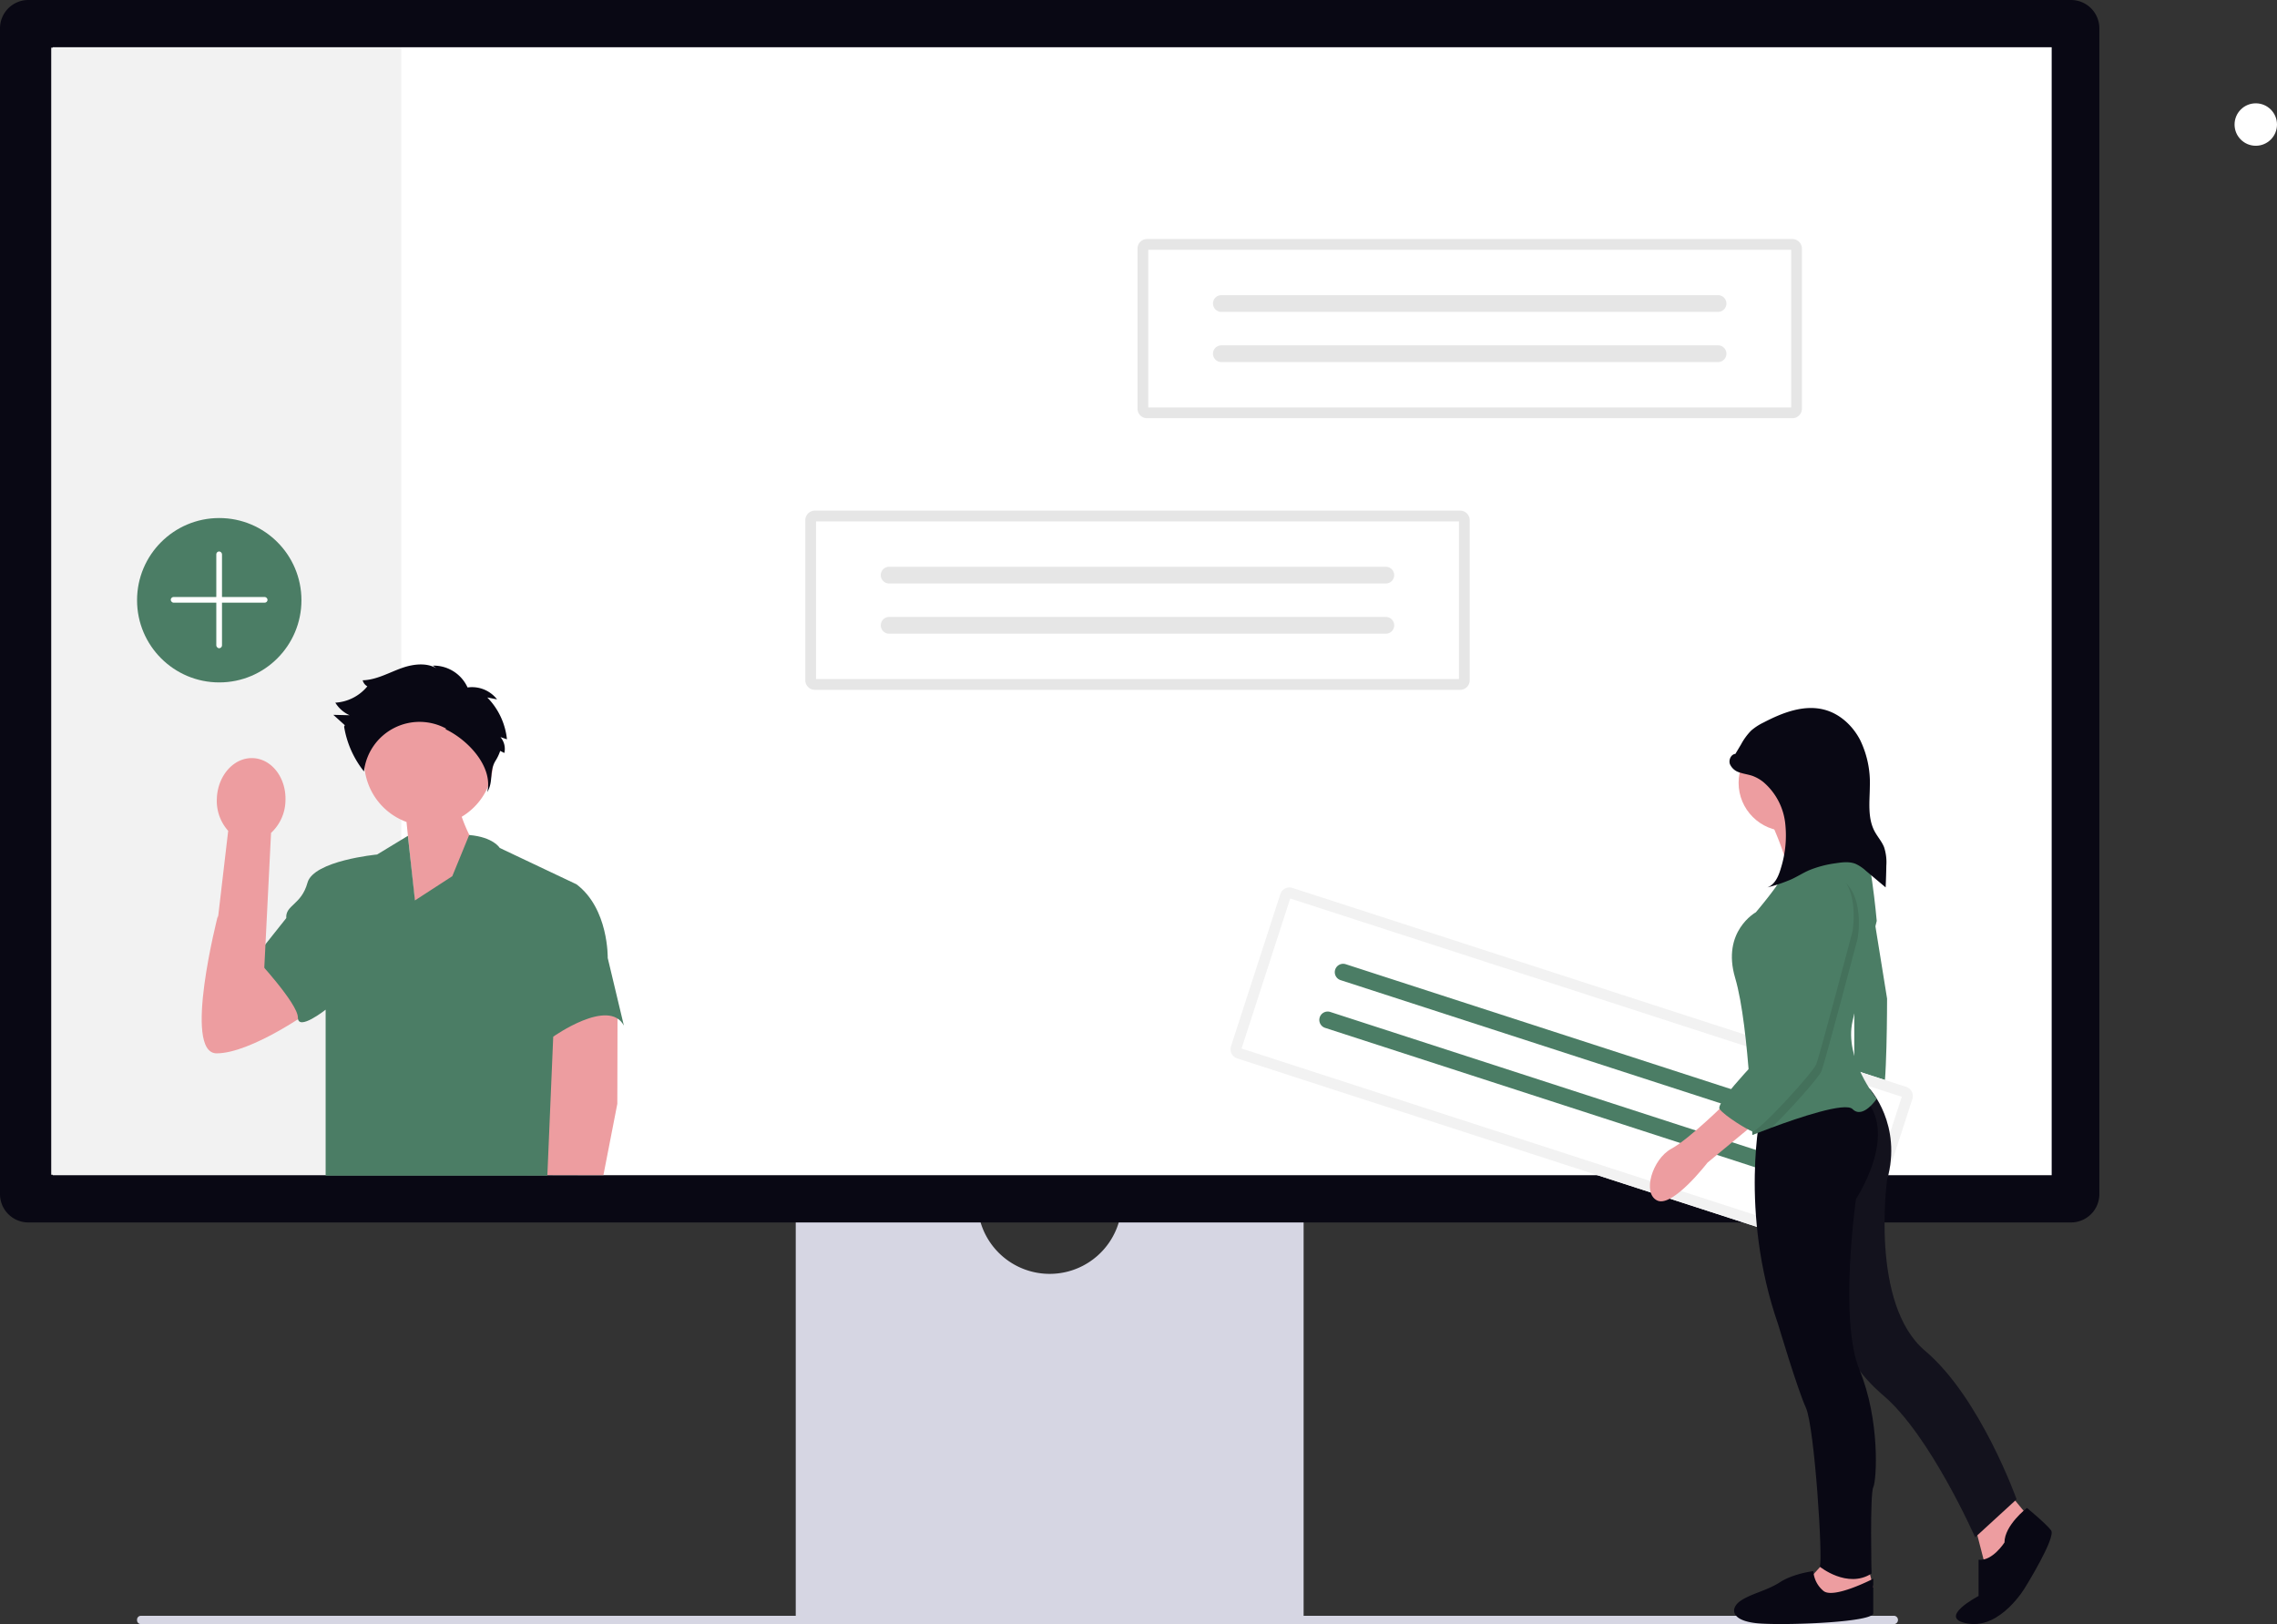<svg xmlns="http://www.w3.org/2000/svg" width="800.053" height="570.621" viewBox="0 0 800.053 570.621" xmlns:xlink="http://www.w3.org/1999/xlink" role="img" artist="Katerina Limpitsouni" source="https://undraw.co/"><rect x="0" y="0" width="800.053" height="570.621" fill="#333333" stroke="none"/><g transform="translate(-560 -231)"><path d="M15.18,488.643a1.353,1.353,0,0,0,1.236,1.452H632.677a1.471,1.471,0,0,0,0-2.9H16.416a1.353,1.353,0,0,0-1.236,1.452Z" transform="translate(592.977 311.527)" fill="#d6d6e3"/><path d="M343.442,370.945a25.336,25.336,0,0,1-50.147,0H229.146V512.784H407.59V370.945H343.442Z" transform="translate(610.45 285.933)" fill="#d6d6e3"/><path d="M727.688,451.421H9.948A9.959,9.959,0,0,1,0,441.473V31.86a9.959,9.959,0,0,1,9.948-9.948h717.74a9.96,9.96,0,0,1,9.948,9.948V441.473a9.96,9.96,0,0,1-9.948,9.948Z" transform="translate(560 209.089)" fill="#090814"/><rect width="702.362" height="396.311" transform="translate(578.522 247.599)" fill="#fff"/><path d="M802.96,376.12l6.066,37.612s0,33.972-1.82,34.579-9.706,0-9.706,0V410.092l2.427-33.365Z" transform="translate(414.023 168.128)" fill="#4b7d65"/><g transform="translate(959.676 314.98)"><path d="M600.19,245.661a3.363,3.363,0,0,0-3.359,3.359v56.243a3.363,3.363,0,0,0,3.359,3.359H826.923a3.363,3.363,0,0,0,3.359-3.359V249.02a3.363,3.363,0,0,0-3.359-3.359Z" transform="translate(-596.831 -245.661)" fill="#fff"/><path d="M600.19,245.661a3.363,3.363,0,0,0-3.359,3.359v56.243a3.363,3.363,0,0,0,3.359,3.359H826.923a3.363,3.363,0,0,0,3.359-3.359V249.02a3.363,3.363,0,0,0-3.359-3.359Z" transform="translate(-596.831 -245.661)" fill="#e6e6e6"/><path d="M600.93,305.162H826.822v-55.4H600.93Z" transform="translate(-597.151 -245.98)" fill="#fff"/><path d="M628.536,267.053a2.939,2.939,0,0,0,0,5.878H803.054a2.939,2.939,0,0,0,0-5.878Z" transform="translate(-599.074 -247.329)" fill="#e6e6e6"/><path d="M628.536,286.178a2.939,2.939,0,0,0,0,5.878H803.054a2.939,2.939,0,1,0,.013-5.878Z" transform="translate(-599.074 -248.82)" fill="#e6e6e6"/></g><g transform="translate(842.951 410.412)"><path d="M429.19,349.161a3.363,3.363,0,0,0-3.359,3.359v56.243a3.363,3.363,0,0,0,3.359,3.359H655.923a3.363,3.363,0,0,0,3.359-3.359V352.52a3.363,3.363,0,0,0-3.359-3.359Z" transform="translate(-425.831 -349.161)" fill="#fff"/><path d="M429.19,349.161a3.363,3.363,0,0,0-3.359,3.359v56.243a3.363,3.363,0,0,0,3.359,3.359H655.923a3.363,3.363,0,0,0,3.359-3.359V352.52a3.363,3.363,0,0,0-3.359-3.359Z" transform="translate(-425.831 -349.161)" fill="#e6e6e6"/><path d="M429.93,408.662H655.822v-55.4H429.93Z" transform="translate(-426.151 -349.48)" fill="#fff"/><path d="M457.536,370.553a2.939,2.939,0,0,0,0,5.878H632.054a2.939,2.939,0,1,0,0-5.878Z" transform="translate(-428.074 -350.829)" fill="#e6e6e6"/><path d="M457.536,389.678a2.939,2.939,0,0,0,0,5.878H632.054a2.939,2.939,0,1,0,.013-5.878Z" transform="translate(-428.074 -352.32)" fill="#e6e6e6"/></g><g transform="translate(992.358 542.804)"><path d="M623.157,445.4a3.363,3.363,0,0,0-4.231,2.16l-17.344,53.5a3.363,3.363,0,0,0,2.159,4.232l215.683,69.917a3.363,3.363,0,0,0,4.231-2.16L841,519.545a3.363,3.363,0,0,0-2.159-4.231Z" transform="translate(-601.418 -445.233)" fill="#fff"/><path d="M623.157,445.4a3.363,3.363,0,0,0-4.231,2.16l-17.344,53.5a3.363,3.363,0,0,0,2.159,4.232l215.683,69.917a3.363,3.363,0,0,0,4.231-2.16L841,519.545a3.363,3.363,0,0,0-2.159-4.231Z" transform="translate(-601.418 -445.233)" fill="#f2f2f2"/><path d="M605.635,502.153l214.884,69.658,17.085-52.7L622.719,449.45Z" transform="translate(-601.747 -445.562)" fill="#fff"/><path d="M645,474.477a2.939,2.939,0,0,0-1.813,5.592L809.2,533.885a2.939,2.939,0,0,0,1.815-5.591h0Z" transform="translate(-604.516 -447.501)" fill="#4b7d65"/><path d="M639.105,492.671a2.939,2.939,0,0,0-1.813,5.592l166.013,53.816a2.939,2.939,0,1,0,1.825-5.588l-.013,0Z" transform="translate(-604.056 -448.92)" fill="#4b7d65"/></g><rect width="123" height="396" transform="translate(578 247.754)" fill="#f2f2f2"/><circle cx="28.878" cy="28.878" r="28.878" transform="translate(608.157 413.014)" fill="#4b7d65"/><g transform="translate(620.021 424.622)"><rect width="2" height="34" rx="1" transform="translate(15.979 0.132)" fill="#fff"/><rect width="34" height="2" rx="1" transform="translate(-0.021 16.132)" fill="#fff"/></g><g transform="translate(630.867 464.454)"><path d="M240.723,239.6a22.651,22.651,0,1,0-30.411,20.222l3.027,29.111L236.5,271.393a56.234,56.234,0,0,1-6.792-13.4A22.626,22.626,0,0,0,240.723,239.6Z" transform="translate(-138.349 -204.477)" fill="#ed9da0"/><path d="M21.812,488.418l-6.661-22.094s-12.489,48.337-.432,48.337S47.7,499.766,47.7,499.766L31.684,480.276Z" transform="translate(-9.47 -378.021)" fill="#ed9da0"/><path d="M407.457,572.6l-.077,33.442-4.888,25.072-29.567-.071,12.113-56.564Z" transform="translate(-261.342 -451.666)" fill="#ed9da0"/><path d="M124.189,374.2l-10.816,6.561s-22.342,2.128-24.47,9.93-7.8,7.8-7.447,12.412L70.463,416.931s15.072,16.136,15.072,21.1,9.752-2.745,9.752-2.745V493.6h77.9l2.065-48.833s19.5-13.831,24.824-3.9l-5.674-23.76s.355-17.377-10.994-25.888l-26.952-12.767s-2.228-3.83-10.739-4.54l-5.928,14.469-13.121,8.511Z" transform="translate(-51.737 -313.981)" fill="#4b7d65"/><path d="M199.369,201.376c8.22,3.85,16.918,13.328,14.843,22.165,2.236-3.8.6-7.111,2.838-10.911a15.178,15.178,0,0,0,1.695-3.554l1.463.727a6.357,6.357,0,0,0-1.369-5.576l2.288.777a24.644,24.644,0,0,0-6.915-14.707l3.443.683a11.122,11.122,0,0,0-11.218-4.033l1.247.817a13.1,13.1,0,0,0-12.6-8.651l2.676,2c-3.512-3.281-9.118-2.759-13.642-1.135s-8.877,4.16-13.682,4.287a3.331,3.331,0,0,0,2.682,2.486l-.979-.437a15.789,15.789,0,0,1-11.316,5.814,11.342,11.342,0,0,0,5.009,4.417l-5.716-.141,4.033,3.633-.239.528a33.932,33.932,0,0,0,6.976,15.722,19.653,19.653,0,0,1,29-14.977Z" transform="translate(-113.867 -178.697)" fill="#090814"/><path d="M39.845,312.163,37.107,366.89,18.137,368.2l6.649-56.759a15.825,15.825,0,0,1-3.974-11.57c.385-8.04,6.091-14.3,12.745-13.98s11.735,7.095,11.35,15.134A15.825,15.825,0,0,1,39.845,312.163Z" transform="translate(-15.476 -252.974)" fill="#ed9da0"/></g><circle cx="7.456" cy="7.456" r="7.456" transform="translate(1345.142 267.301)" fill="#fff"/><path d="M748.5,330.3s7.583,16.076,6.37,20.929a13.287,13.287,0,0,0,.91,8.8l13.953-.607,13.043-12.436s-19.715-13.65-18.5-20.323S748.5,330.3,748.5,330.3Z" transform="translate(433.298 188.467)" fill="#ed9da0"/><path d="M706,633.133l4.853,18.806,7.28-5.46,6.673-15.166L716.313,621Z" transform="translate(547.382 131.933)" fill="#ed9da0"/><path d="M881.322,733.12s-7.886,6.066-7.886,12.133c0,0-4.246,6.673-9.1,6.066v12.74s-15.166,7.886-3.64,9.706,20.019-12.74,20.019-12.74,10.92-17.593,9.1-20.019S881.322,733.12,881.322,733.12Z" transform="translate(390.865 27.699)" fill="#090814"/><path d="M795.836,490.286s11.573,12.574,6.111,31.986c0,0-6.067,43.678,13.346,60.057S847.445,634.5,847.445,634.5l-14.56,13.346s-15.772-35.792-32.152-49.744-18.2-29.725-18.2-29.725v-55.2L779.5,490.12Z" transform="translate(421.104 123.285)" fill="#090814"/><path d="M795.836,490.286s11.573,12.574,6.111,31.986c0,0-6.067,43.678,13.346,60.057S847.445,634.5,847.445,634.5l-14.56,13.346s-15.772-35.792-32.152-49.744-18.2-29.725-18.2-29.725v-55.2L779.5,490.12Z" transform="translate(421.104 123.285)" fill="#6f6f6f" opacity="0.1"/><path d="M617.066,664,611,670.673l2.427,5.46,7.28,2.427,12.74-4.853-1.82-7.28Z" transform="translate(584.751 115.019)" fill="#ed9da0"/><path d="M776.792,772.382s-14.037,7.28-17.546,4.247a9.842,9.842,0,0,1-3.5-6.927s-7.028.861-11.707,3.892S733.6,777.679,730,780.267s-3.509,7.28,7.6,7.886,39.186-.607,39.186-3.64Z" transform="translate(441.404 13.309)" fill="#090814"/><path d="M742.061,500.76s-7.886,35.185,6.066,75.225c0,0,6.673,22.446,9.706,29.119s6.066,53.991,4.853,55.811c0,0,9.706,7.886,18.2,2.427,0,0-.607-27.906.607-30.332s2.427-23.658-4.853-41.252-1.213-60.057-1.213-60.057,14.56-21.84,3.64-34.581Z" transform="translate(436.705 120.531)" fill="#090814"/><circle cx="16.986" cy="16.986" r="16.986" transform="translate(1170.879 489.045)" fill="#ed9da0"/><path d="M777.5,437.51s-4.853,7.28-8.493,3.64c-2.566-2.566-18.994,3.009-28.472,6.521-3.968,1.468-6.716,2.578-6.716,2.578s-.261-8.408-1.031-19.055c-.886-12.218-2.439-27.4-5.035-36.15-4.853-16.38,7.28-23.053,7.28-23.053s10.313-12.132,9.709-13.953,27.3-10.92,27.3-10.92c3.033.607,5.46,27.906,5.46,27.906s-5.46,21.839-8.493,35.185S777.5,437.51,777.5,437.51Z" transform="translate(441.911 179.536)" fill="#4b7d65"/><path d="M706.653,497.12s-13.346,13.346-20.019,16.986-10.313,15.772-4.853,18.2,17.593-13.346,17.593-13.346l17.593-14.56Z" transform="translate(460.585 120.531)" fill="#ed9da0"/><path d="M727.31,285.941c-1.552.138-2.439,2.092-1.938,3.568a5.246,5.246,0,0,0,3.411,2.956c1.47.516,3.042.692,4.513,1.2a13.283,13.283,0,0,1,4.012,2.33,22.264,22.264,0,0,1,7.466,14.029,38.42,38.42,0,0,1-1.488,16.068c-.79,2.761-2.079,5.787-4.777,6.767a53.669,53.669,0,0,0,8.616-2.922c2.04-.961,3.955-2.177,6.017-3.09a37.731,37.731,0,0,1,9.525-2.5c2.3-.358,4.724-.63,6.881.236a13.833,13.833,0,0,1,3.606,2.432l6.939,5.83q.181-3.8.239-7.607a16.915,16.915,0,0,0-.788-6.524c-.8-2.024-2.326-3.674-3.345-5.6-2.523-4.762-1.7-10.495-1.654-15.882a34.327,34.327,0,0,0-3.431-16.206c-2.582-4.944-6.992-9.084-12.369-10.565-7.249-2-14.891.973-21.553,4.455a19.545,19.545,0,0,0-4.346,2.829,21.123,21.123,0,0,0-3.533,4.818l-3.3,5.528" transform="translate(442.451 209.942)" fill="#090814"/><path d="M774.836,388.565S763.31,432.244,762.1,435.277c-.874,2.178-11.15,13.765-17.55,19.869-3.968,1.467-6.716,2.576-6.716,2.576s-.261-8.408-1.031-19.055C741.738,433.187,746.931,428,746.931,428s5.46-33.365,4.853-46.1,12.133-15.772,12.133-15.772C778.476,367.939,774.836,388.565,774.836,388.565Z" transform="translate(437.9 172.062)" opacity="0.1"/><path d="M755.218,362.12s-12.74,3.033-12.133,15.772-4.853,46.1-4.853,46.1-20.626,20.626-18.806,23.052,9.617,7.2,11.482,7.845,21.277-20.586,22.49-23.618,12.74-46.711,12.74-46.711S769.778,363.94,755.218,362.12Z" transform="translate(444.779 173.635)" fill="#4b7d65"/></g></svg>